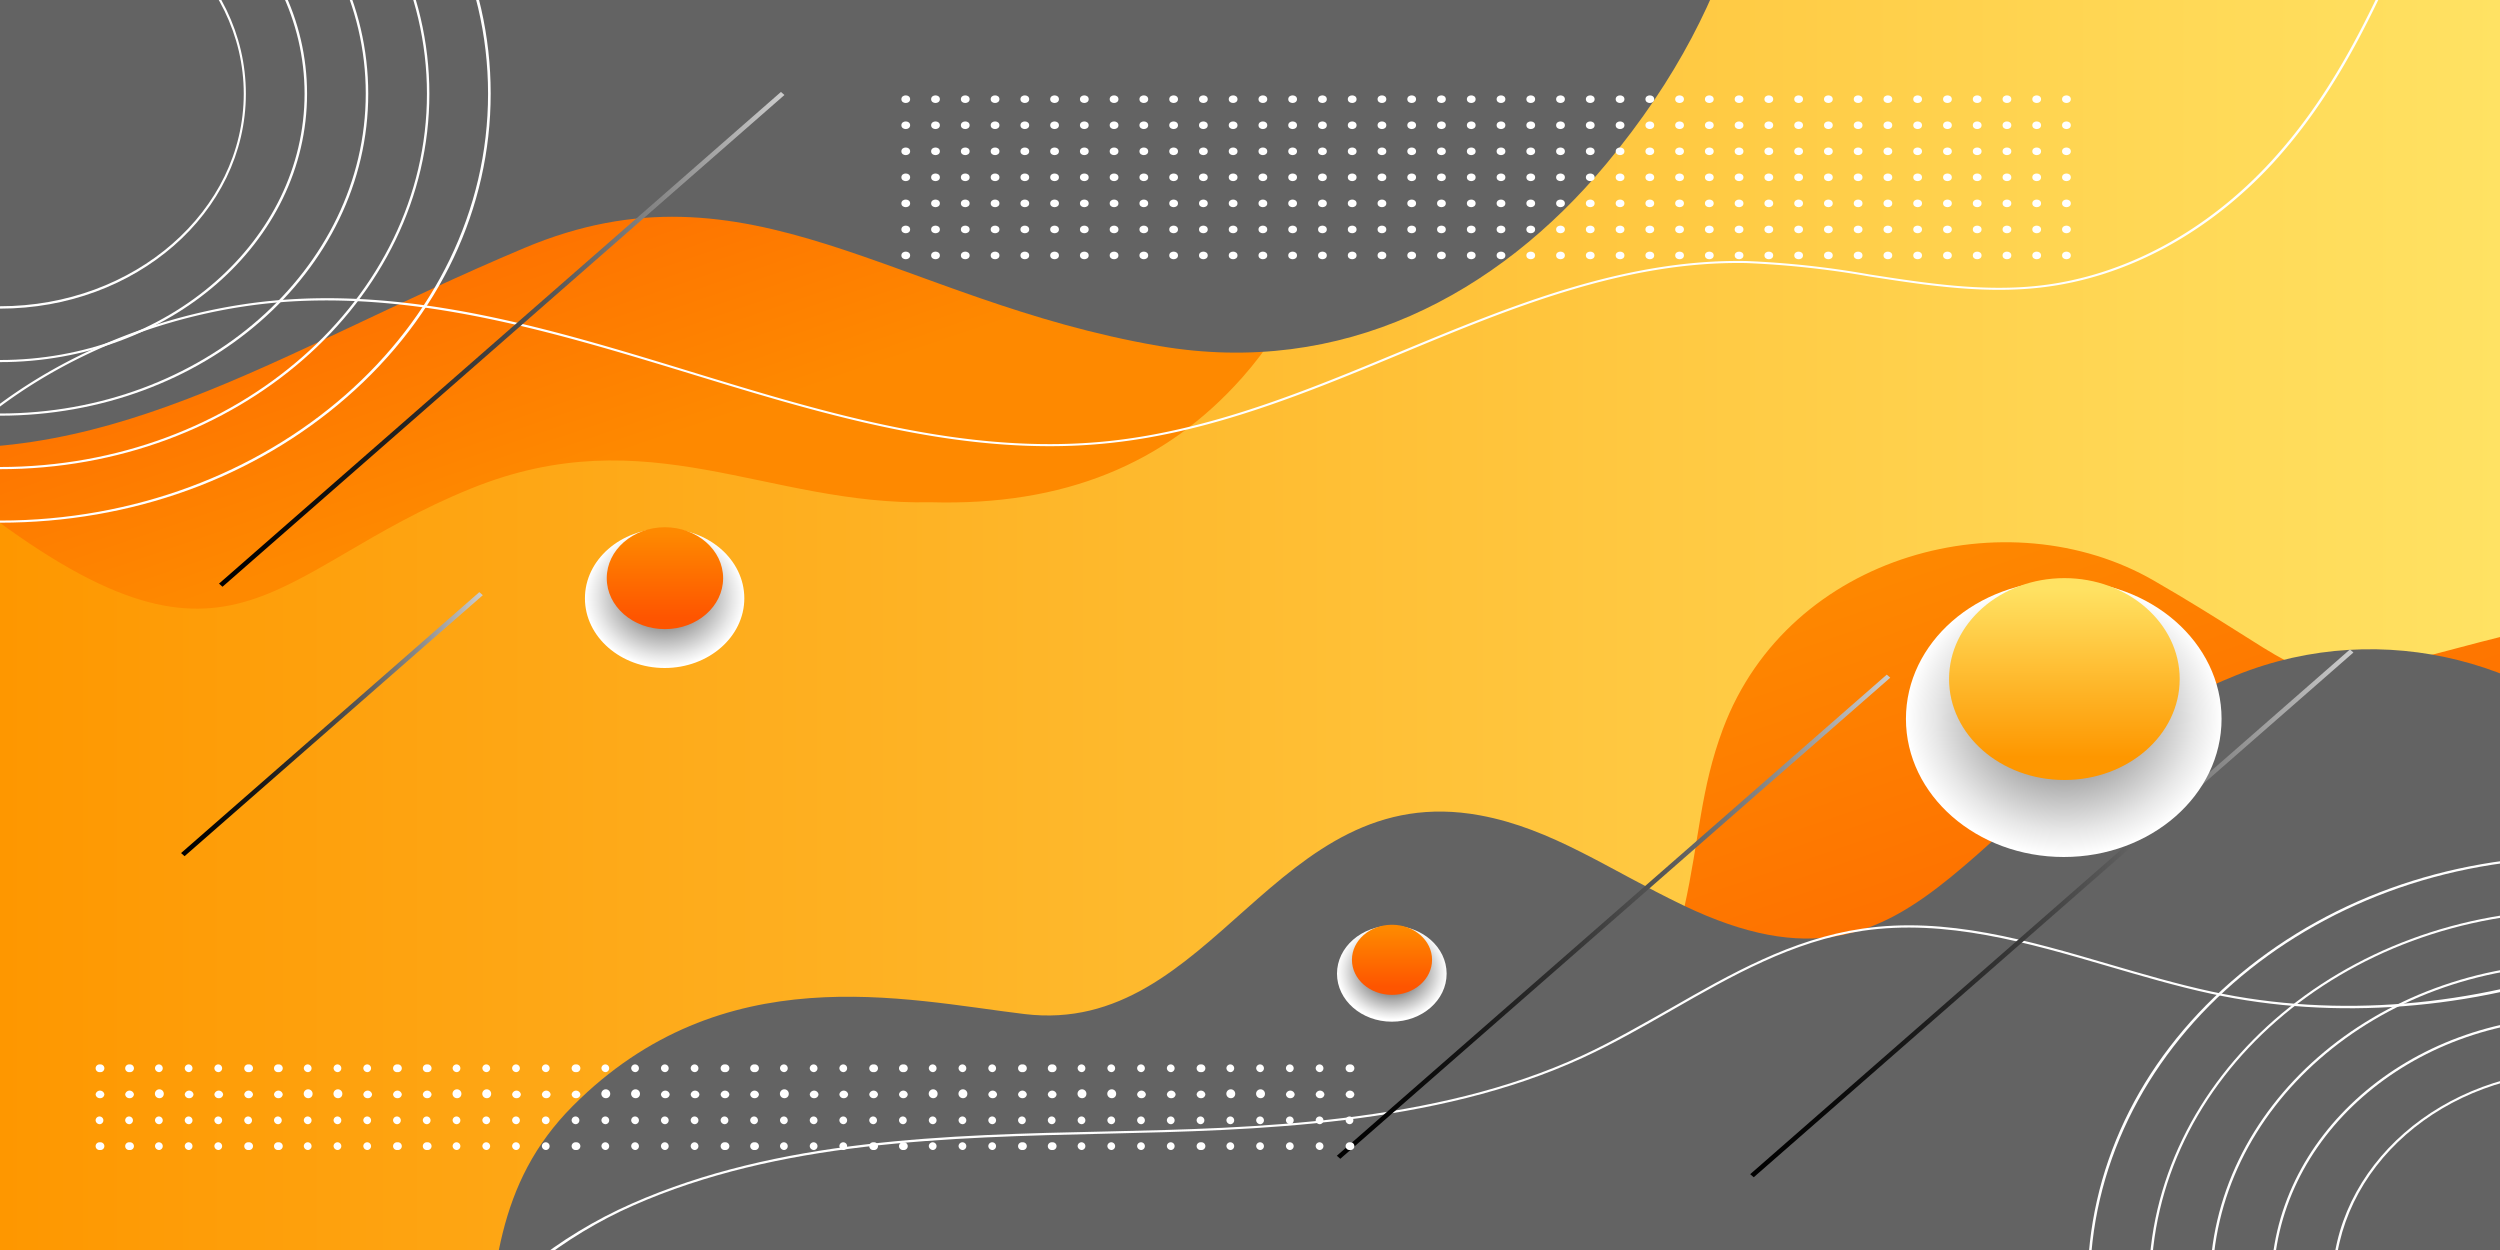 <svg xmlns="http://www.w3.org/2000/svg" xmlns:xlink="http://www.w3.org/1999/xlink" viewBox="0 0 400 200"><rect x="0" y="0" width="400" height="200" fill="#333333" stroke="none"/><defs><style>.cls-1{fill:url(#linear-gradient);}.cls-2{isolation:isolate;}.cls-3{clip-path:url(#clip-path);}.cls-4{fill:url(#linear-gradient-3);}.cls-5{fill:#636363;}.cls-5,.cls-7{mix-blend-mode:overlay;}.cls-6{fill:url(#linear-gradient-4);}.cls-8{fill:#fff;}.cls-9{mix-blend-mode:color-dodge;}.cls-10{fill:url(#linear-gradient-5);}.cls-11{fill:url(#linear-gradient-6);}.cls-12{fill:url(#linear-gradient-7);}.cls-13{fill:url(#linear-gradient-8);}.cls-14,.cls-16,.cls-18{mix-blend-mode:color-burn;}.cls-14{fill:url(#radial-gradient);}.cls-15{fill:url(#linear-gradient-9);}.cls-16{fill:url(#radial-gradient-2);}.cls-17{fill:url(#linear-gradient-10);}.cls-18{fill:url(#radial-gradient-3);}.cls-19{fill:url(#linear-gradient-11);}</style><linearGradient id="linear-gradient" y1="100" x2="400" y2="100" gradientUnits="userSpaceOnUse"><stop offset="0" stop-color="#fe9700"/><stop offset="1" stop-color="#ffe263"/></linearGradient><clipPath id="clip-path"><rect id="SVGID" class="cls-1" width="400" height="200"/></clipPath><linearGradient id="linear-gradient-3" x1="73.51" y1="81.74" x2="44.92" y2="-1.58" gradientUnits="userSpaceOnUse"><stop offset="0" stop-color="#fe8900"/><stop offset="1" stop-color="#fe5500"/></linearGradient><linearGradient id="linear-gradient-4" x1="308.83" y1="84.88" x2="350.75" y2="206.6" xlink:href="#linear-gradient-3"/><linearGradient id="linear-gradient-5" x1="35.04" y1="54.29" x2="125.51" y2="54.29" gradientUnits="userSpaceOnUse"><stop offset="0"/><stop offset="0.11" stop-color="#060606"/><stop offset="0.25" stop-color="#161616"/><stop offset="0.41" stop-color="#323232"/><stop offset="0.59" stop-color="#575757"/><stop offset="0.78" stop-color="#888"/><stop offset="0.97" stop-color="#c3c3c3"/><stop offset="1" stop-color="#ccc"/></linearGradient><linearGradient id="linear-gradient-6" x1="280.03" y1="146.14" x2="376.55" y2="146.14" xlink:href="#linear-gradient-5"/><linearGradient id="linear-gradient-7" x1="213.89" y1="146.67" x2="302.44" y2="146.67" xlink:href="#linear-gradient-5"/><linearGradient id="linear-gradient-8" x1="28.97" y1="115.86" x2="77.25" y2="115.86" xlink:href="#linear-gradient-5"/><radialGradient id="radial-gradient" cx="246.68" cy="98.5" r="18.85" gradientTransform="translate(-0.22 -0.43) scale(1.34 1.17)" gradientUnits="userSpaceOnUse"><stop offset="0.2" stop-color="gray"/><stop offset="0.44" stop-color="#aaa"/><stop offset="0.82" stop-color="#e7e7e7"/><stop offset="1" stop-color="#fff"/></radialGradient><linearGradient id="linear-gradient-9" x1="330.3" y1="121.14" x2="330.3" y2="94.2" xlink:href="#linear-gradient"/><radialGradient id="radial-gradient-2" cx="166.41" cy="133.28" r="6.55" gradientTransform="translate(-0.22 -0.43) scale(1.34 1.17)" gradientUnits="userSpaceOnUse"><stop offset="0.2" stop-color="#4d4d4d"/><stop offset="0.58" stop-color="#a9a9a9"/><stop offset="0.87" stop-color="#e7e7e7"/><stop offset="1" stop-color="#fff"/></radialGradient><linearGradient id="linear-gradient-10" x1="222.72" y1="157.91" x2="222.72" y2="148.55" gradientUnits="userSpaceOnUse"><stop offset="0" stop-color="#fe5500"/><stop offset="1" stop-color="#fe8900"/></linearGradient><radialGradient id="radial-gradient-3" cx="79.55" cy="82.04" r="9.52" gradientTransform="translate(-0.22 -0.43) scale(1.34 1.17)" gradientUnits="userSpaceOnUse"><stop offset="0.2" stop-color="#666"/><stop offset="0.52" stop-color="#a9a9a9"/><stop offset="0.85" stop-color="#e7e7e7"/><stop offset="1" stop-color="#fff"/></radialGradient><linearGradient id="linear-gradient-11" x1="106.39" y1="98.82" x2="106.39" y2="85.22" xlink:href="#linear-gradient-10"/></defs><g class="cls-2"><g id="レイヤー_1" data-name="レイヤー 1"><rect id="SVGID-2" data-name="SVGID" class="cls-1" width="400" height="200"/><g class="cls-3"><path class="cls-4" d="M150.42-30.53c-5.38-.8-10.79-1.46-16.19-2.15C96.89-37.43,97-64.95,74.9-63.59c-14.64.91-26.11,21.48-36.52,9.84C15.27-79.61-10.84-63.58-18.16-42.42-21.89-31.63-20-24.9-20.57-9.85c-.84,23-32,16.81-57,30.21-23.67,12.71-24.24,35.28-7,46.74C-57.62,85-27.64,62.32-4.33,80.4c41.69,32.33,47.14,10.94,79.73-2.25,28.31-11.46,47.31,2.78,73.51,2.21,21.28.6,37.56-6.08,49.89-20C230.4,24.49,200.47-23.12,150.42-30.53Z"/><path class="cls-5" d="M266-196.66c-44.2,17.86-48.15,56.09-88.39,36.8-12-5.76-21-12.28-32.53-14.41-32.92-6.08-42.63,35.45-72.88,31.8-19.29-2.33-48.3-9.37-72.28,14.69C-12.45-115.41-13-100.86-14.35-83.12c-2.83,37-37.63,48-49.06,88-9.74,34.06,9.4,60.74,42.1,65.78C16.31,76.44,43,56.9,83.89,39.68c36-15.18,59.21,8.38,101.59,15.68,29.25,5,54.07-8.15,71.54-29.16C279.86-1.27,282.11-25.39,286-54.2c4.25-31.82,23-46.21,37.82-62C369.46-165.19,313.61-215.92,266-196.66Z"/><path class="cls-6" d="M378.43,107.29c-11.18,2.07-11.74-1.65-33.81-14.39-23.25-13.43-58.35-4.53-68.95,23.73-3.61,9.64-3.72,17.43-6.19,28.61-3.89,17.61-17.43,22.67-29.08,28.35-12.71,6.18-46.27,18.12-39.35,54,4,20.73,21.63,36.69,47.57,34.92,14.16-1,26.95-6.11,40.46-10.59,47.06-15.6,45-12.5,94.65-7.6.1-1.19,2,0,9.13-.54,33.35-2.65,36.91-25.75,42.11-51.5,7.78-38.52,37-41.22,43.45-63.18,2-6.9-1-16.27-10.88-23.23C439.39,86.17,398.31,103.61,378.43,107.29Z"/><path class="cls-5" d="M357.74,108.06c-44.21,17.86-48.15,56.1-88.39,36.81-12-5.76-21-12.28-32.53-14.41-32.92-6.09-42.63,35.44-72.89,31.79-19.29-2.32-48.29-9.37-72.27,14.69-12.32,12.37-12.87,26.92-14.23,44.66-2.82,37-37.62,48-49.05,88-9.74,34.07,9.4,60.74,42.1,65.79,37.62,5.8,64.35-13.73,105.2-31,36-15.17,59.21,8.39,101.59,15.69,29.25,5,54.07-8.15,71.54-29.17,22.83-27.47,25.09-51.59,28.93-80.39,4.24-31.82,23-46.22,37.82-62.05C461.25,139.53,405.4,88.81,357.74,108.06Z"/><g class="cls-7"><path class="cls-8" d="M-27.77,124.58c-2-18.5,5-38,18.77-52.15S25.64,49.09,46.83,47.87c21.73-1.26,43,5.26,63.59,11.56,21.73,6.66,44.2,13.54,67,11.14,16.31-1.72,31.71-8.11,46.6-14.29,17.58-7.3,35.76-14.84,55.3-14.52a146.42,146.42,0,0,1,19.79,2.15c9,1.39,18.25,2.83,27.37,1.77C340,44.11,353.13,37,363.45,25.74c8.77-9.59,14.58-20.69,20.62-34.4,3.38-7.68,6.6-15.86,5.71-24-.85-7.75-6.71-16.41-16.25-18l.07-.34c9.74,1.6,15.71,10.41,16.57,18.29.9,8.22-2.34,16.44-5.73,24.15C378.39,5.21,372.56,16.34,363.76,26,353.38,37.31,340.17,44.44,326.56,46c-9.18,1.07-18.49-.37-27.49-1.77a147.36,147.36,0,0,0-19.72-2.14c-19.46-.33-37.59,7.2-55.13,14.49-14.92,6.19-30.34,12.59-46.72,14.31a90.5,90.5,0,0,1-9.57.5c-19.62,0-38.91-5.91-57.64-11.65C89.74,53.47,68.49,47,46.86,48.22,25.77,49.43,5,58.57-8.69,72.65s-20.69,33.48-18.69,51.89Z"/></g><g class="cls-7"><path class="cls-8" d="M65.68,247.85c-2.87-10.45-.56-21.55,6.7-32.11,6.67-9.71,16.87-17.94,28.7-23.16,23.42-10.33,50.25-11,76.19-11.55,23.26-.53,52.2-1.2,75.84-12.12,4.86-2.24,9.61-5,14.2-7.59,9.51-5.45,19.34-11.08,30.64-12.73,13.41-2,26.71,1.93,39.57,5.7,5.36,1.57,10.89,3.19,16.36,4.37,40.46,8.72,87.07-8.3,108.43-39.6l.34.18c-10.44,15.3-27.21,27.75-47.19,35.05s-41.89,9-61.67,4.71c-5.49-1.18-11-2.81-16.39-4.38-12.82-3.76-26.07-7.64-39.39-5.69-11.21,1.64-21,7.25-30.48,12.68-4.6,2.63-9.36,5.36-14.24,7.61-23.72,10.95-52.71,11.62-76,12.16-25.9.6-52.68,1.22-76,11.51C79.52,202.48,59.79,225,66.07,247.77Z"/></g><g class="cls-7"><path class="cls-8" d="M0,83.63c-21,0-40.7-7.14-55.51-20.1s-23-30.22-23-48.57,8.16-35.61,23-48.58S-21-53.72,0-53.72s40.7,7.14,55.51,20.1,23,30.22,23,48.58-8.16,35.61-23,48.57S21,83.63,0,83.63Zm0-137c-43.06,0-78.09,30.65-78.09,68.33S-43.06,83.29,0,83.29,78.09,52.63,78.09,15,43.06-53.37,0-53.37Z"/><path class="cls-8" d="M0,75.07c-37.88,0-68.7-27-68.7-60.11S-37.88-45.16,0-45.16,68.7-18.19,68.7,15,37.88,75.07,0,75.07ZM0-44.81C-37.66-44.81-68.31-18-68.31,15S-37.66,74.72,0,74.72,68.31,47.91,68.31,15,37.66-44.81,0-44.81Z"/><path class="cls-8" d="M0,66.51c-32.49,0-58.92-23.13-58.92-51.55S-32.49-36.6,0-36.6,58.92-13.47,58.92,15,32.49,66.51,0,66.51ZM0-36.25c-32.27,0-58.52,23-58.52,51.21S-32.27,66.16,0,66.16s58.52-23,58.52-51.2S32.27-36.25,0-36.25Z"/><path class="cls-8" d="M0,57.94c-27.09,0-49.13-19.28-49.13-43S-27.09-28,0-28,49.13-8.75,49.13,15,27.09,57.94,0,57.94ZM0-27.69C-26.87-27.69-48.73-8.56-48.73,15S-26.87,57.6,0,57.6,48.73,38.47,48.73,15,26.87-27.69,0-27.69Z"/><path class="cls-8" d="M0,49.38c-21.69,0-39.34-15.44-39.34-34.42S-21.69-19.47,0-19.47,39.34-4,39.34,15,21.69,49.38,0,49.38Zm0-68.5C-21.48-19.12-38.95-3.84-38.95,15S-21.48,49,0,49,39,33.75,39,15,21.48-19.12,0-19.12Z"/></g><g class="cls-7"><path class="cls-8" d="M412.49,274.3c-21,0-40.7-7.14-55.52-20.1S334,224,334,205.62s8.16-35.61,23-48.57,34.54-20.11,55.52-20.11,40.69,7.14,55.51,20.11,23,30.21,23,48.57-8.16,35.61-23,48.58S433.47,274.3,412.49,274.3Zm0-137c-43.06,0-78.09,30.65-78.09,68.33s35,68.33,78.09,68.33,78.09-30.65,78.09-68.33S455.55,137.29,412.49,137.29Z"/><path class="cls-8" d="M412.49,265.74c-37.88,0-68.7-27-68.7-60.12s30.82-60.11,68.7-60.11,68.7,27,68.7,60.11S450.37,265.74,412.49,265.74Zm0-119.88c-37.67,0-68.31,26.81-68.31,59.76s30.64,59.77,68.31,59.77,68.3-26.81,68.3-59.77S450.15,145.86,412.49,145.86Z"/><path class="cls-8" d="M412.49,257.17c-32.49,0-58.92-23.12-58.92-51.55s26.43-51.55,58.92-51.55,58.91,23.13,58.91,51.55S445,257.17,412.49,257.17Zm0-102.75c-32.27,0-58.52,23-58.52,51.2s26.25,51.21,58.52,51.21,58.52-23,58.52-51.21S444.76,154.42,412.49,154.42Z"/><path class="cls-8" d="M412.49,248.61c-27.09,0-49.13-19.28-49.13-43s22-43,49.13-43,49.13,19.29,49.13,43S439.58,248.61,412.49,248.61Zm0-85.63c-26.87,0-48.74,19.13-48.74,42.64s21.87,42.64,48.74,42.64,48.73-19.13,48.73-42.64S439.36,163,412.49,163Z"/><path class="cls-8" d="M412.49,240.05c-21.7,0-39.35-15.45-39.35-34.43s17.65-34.42,39.35-34.42,39.34,15.44,39.34,34.42S434.18,240.05,412.49,240.05Zm0-68.51c-21.48,0-38.95,15.29-38.95,34.08S391,239.7,412.49,239.7s38.94-15.29,38.94-34.08S434,171.54,412.49,171.54Z"/></g></g><g class="cls-9"><polygon class="cls-10" points="35.6 93.88 35.04 93.38 124.95 14.71 125.51 15.2 35.6 93.88"/></g><g class="cls-9"><polygon class="cls-11" points="280.6 188.36 280.03 187.87 375.99 103.91 376.55 104.4 280.6 188.36"/></g><g class="cls-9"><polygon class="cls-12" points="214.45 185.41 213.89 184.92 301.88 107.94 302.44 108.43 214.45 185.41"/></g><g class="cls-9"><polygon class="cls-13" points="29.53 136.99 28.97 136.49 76.69 94.74 77.25 95.23 29.53 136.99"/></g><ellipse class="cls-14" cx="330.2" cy="115.02" rx="25.25" ry="22.1"/><ellipse class="cls-15" cx="330.3" cy="108.65" rx="18.45" ry="16.15"/><ellipse class="cls-16" cx="222.69" cy="155.79" rx="8.77" ry="7.68"/><ellipse class="cls-17" cx="222.72" cy="153.57" rx="6.41" ry="5.61"/><ellipse class="cls-18" cx="106.34" cy="95.73" rx="12.75" ry="11.15"/><ellipse class="cls-19" cx="106.39" cy="92.51" rx="9.31" ry="8.15"/><g class="cls-7"><ellipse class="cls-8" cx="144.92" cy="15.87" rx="0.7" ry="0.61"/><ellipse class="cls-8" cx="149.68" cy="15.87" rx="0.7" ry="0.61"/><ellipse class="cls-8" cx="154.44" cy="15.87" rx="0.7" ry="0.61"/><ellipse class="cls-8" cx="159.21" cy="15.87" rx="0.7" ry="0.61"/><ellipse class="cls-8" cx="163.97" cy="15.87" rx="0.7" ry="0.61"/><ellipse class="cls-8" cx="168.73" cy="15.87" rx="0.7" ry="0.61"/><ellipse class="cls-8" cx="173.49" cy="15.87" rx="0.7" ry="0.61"/><ellipse class="cls-8" cx="178.25" cy="15.87" rx="0.7" ry="0.61"/><ellipse class="cls-8" cx="183.01" cy="15.87" rx="0.7" ry="0.61"/><ellipse class="cls-8" cx="187.78" cy="15.87" rx="0.7" ry="0.61"/><ellipse class="cls-8" cx="192.54" cy="15.87" rx="0.7" ry="0.61"/><ellipse class="cls-8" cx="197.3" cy="15.87" rx="0.7" ry="0.61"/><ellipse class="cls-8" cx="202.06" cy="15.87" rx="0.7" ry="0.61"/><ellipse class="cls-8" cx="206.82" cy="15.87" rx="0.7" ry="0.61"/><ellipse class="cls-8" cx="211.59" cy="15.87" rx="0.7" ry="0.61"/><ellipse class="cls-8" cx="216.35" cy="15.87" rx="0.7" ry="0.61"/><ellipse class="cls-8" cx="221.11" cy="15.87" rx="0.7" ry="0.61"/><ellipse class="cls-8" cx="225.87" cy="15.87" rx="0.7" ry="0.61"/><ellipse class="cls-8" cx="230.63" cy="15.87" rx="0.7" ry="0.61"/><ellipse class="cls-8" cx="235.4" cy="15.87" rx="0.7" ry="0.61"/><ellipse class="cls-8" cx="240.16" cy="15.87" rx="0.7" ry="0.61"/><ellipse class="cls-8" cx="244.92" cy="15.87" rx="0.7" ry="0.61"/><ellipse class="cls-8" cx="249.68" cy="15.87" rx="0.7" ry="0.61"/><ellipse class="cls-8" cx="254.44" cy="15.87" rx="0.7" ry="0.61"/><ellipse class="cls-8" cx="259.21" cy="15.87" rx="0.7" ry="0.61"/><ellipse class="cls-8" cx="263.97" cy="15.87" rx="0.7" ry="0.61"/><ellipse class="cls-8" cx="268.73" cy="15.87" rx="0.7" ry="0.61"/><ellipse class="cls-8" cx="273.49" cy="15.87" rx="0.7" ry="0.61"/><ellipse class="cls-8" cx="278.25" cy="15.87" rx="0.7" ry="0.61"/><ellipse class="cls-8" cx="283.01" cy="15.87" rx="0.7" ry="0.61"/><ellipse class="cls-8" cx="287.78" cy="15.87" rx="0.7" ry="0.61"/><ellipse class="cls-8" cx="292.54" cy="15.87" rx="0.7" ry="0.61"/><ellipse class="cls-8" cx="297.3" cy="15.87" rx="0.7" ry="0.61"/><ellipse class="cls-8" cx="302.06" cy="15.87" rx="0.7" ry="0.61"/><ellipse class="cls-8" cx="306.82" cy="15.87" rx="0.7" ry="0.61"/><ellipse class="cls-8" cx="311.59" cy="15.87" rx="0.7" ry="0.61"/><ellipse class="cls-8" cx="316.35" cy="15.87" rx="0.7" ry="0.61"/><ellipse class="cls-8" cx="321.11" cy="15.87" rx="0.7" ry="0.61"/><ellipse class="cls-8" cx="325.87" cy="15.87" rx="0.7" ry="0.61"/><ellipse class="cls-8" cx="330.63" cy="15.87" rx="0.7" ry="0.61"/><ellipse class="cls-8" cx="144.92" cy="20.04" rx="0.7" ry="0.61"/><ellipse class="cls-8" cx="149.68" cy="20.04" rx="0.7" ry="0.61"/><ellipse class="cls-8" cx="154.44" cy="20.04" rx="0.7" ry="0.61"/><ellipse class="cls-8" cx="159.21" cy="20.04" rx="0.7" ry="0.61"/><ellipse class="cls-8" cx="163.97" cy="20.04" rx="0.7" ry="0.61"/><ellipse class="cls-8" cx="168.73" cy="20.04" rx="0.7" ry="0.61"/><ellipse class="cls-8" cx="173.49" cy="20.04" rx="0.7" ry="0.61"/><ellipse class="cls-8" cx="178.25" cy="20.04" rx="0.7" ry="0.61"/><ellipse class="cls-8" cx="183.01" cy="20.04" rx="0.7" ry="0.61"/><ellipse class="cls-8" cx="187.78" cy="20.04" rx="0.7" ry="0.61"/><ellipse class="cls-8" cx="192.54" cy="20.04" rx="0.7" ry="0.61"/><ellipse class="cls-8" cx="197.3" cy="20.04" rx="0.7" ry="0.61"/><ellipse class="cls-8" cx="202.06" cy="20.04" rx="0.7" ry="0.61"/><ellipse class="cls-8" cx="206.82" cy="20.04" rx="0.7" ry="0.61"/><ellipse class="cls-8" cx="211.59" cy="20.04" rx="0.7" ry="0.61"/><ellipse class="cls-8" cx="216.35" cy="20.04" rx="0.7" ry="0.61"/><ellipse class="cls-8" cx="221.11" cy="20.04" rx="0.7" ry="0.61"/><ellipse class="cls-8" cx="225.87" cy="20.04" rx="0.7" ry="0.61"/><ellipse class="cls-8" cx="230.63" cy="20.04" rx="0.7" ry="0.61"/><ellipse class="cls-8" cx="235.4" cy="20.04" rx="0.7" ry="0.61"/><ellipse class="cls-8" cx="240.16" cy="20.04" rx="0.7" ry="0.61"/><ellipse class="cls-8" cx="244.92" cy="20.04" rx="0.7" ry="0.61"/><ellipse class="cls-8" cx="249.68" cy="20.04" rx="0.7" ry="0.61"/><ellipse class="cls-8" cx="254.44" cy="20.04" rx="0.7" ry="0.61"/><ellipse class="cls-8" cx="259.21" cy="20.04" rx="0.7" ry="0.61"/><ellipse class="cls-8" cx="263.97" cy="20.04" rx="0.7" ry="0.61"/><ellipse class="cls-8" cx="268.73" cy="20.04" rx="0.7" ry="0.61"/><ellipse class="cls-8" cx="273.49" cy="20.04" rx="0.7" ry="0.61"/><ellipse class="cls-8" cx="278.25" cy="20.04" rx="0.7" ry="0.61"/><ellipse class="cls-8" cx="283.01" cy="20.04" rx="0.7" ry="0.61"/><ellipse class="cls-8" cx="287.78" cy="20.04" rx="0.7" ry="0.61"/><ellipse class="cls-8" cx="292.54" cy="20.04" rx="0.7" ry="0.61"/><ellipse class="cls-8" cx="297.3" cy="20.04" rx="0.7" ry="0.61"/><ellipse class="cls-8" cx="302.06" cy="20.04" rx="0.7" ry="0.61"/><ellipse class="cls-8" cx="306.82" cy="20.04" rx="0.7" ry="0.61"/><ellipse class="cls-8" cx="311.59" cy="20.04" rx="0.7" ry="0.61"/><ellipse class="cls-8" cx="316.35" cy="20.04" rx="0.7" ry="0.61"/><ellipse class="cls-8" cx="321.11" cy="20.04" rx="0.7" ry="0.61"/><ellipse class="cls-8" cx="325.87" cy="20.04" rx="0.7" ry="0.61"/><ellipse class="cls-8" cx="330.63" cy="20.04" rx="0.7" ry="0.61"/><ellipse class="cls-8" cx="144.92" cy="24.21" rx="0.7" ry="0.61"/><ellipse class="cls-8" cx="149.68" cy="24.21" rx="0.7" ry="0.61"/><ellipse class="cls-8" cx="154.44" cy="24.21" rx="0.7" ry="0.61"/><ellipse class="cls-8" cx="159.21" cy="24.21" rx="0.7" ry="0.61"/><ellipse class="cls-8" cx="163.97" cy="24.21" rx="0.7" ry="0.61"/><ellipse class="cls-8" cx="168.73" cy="24.21" rx="0.7" ry="0.61"/><ellipse class="cls-8" cx="173.49" cy="24.21" rx="0.7" ry="0.61"/><ellipse class="cls-8" cx="178.25" cy="24.21" rx="0.7" ry="0.61"/><ellipse class="cls-8" cx="183.01" cy="24.21" rx="0.7" ry="0.61"/><ellipse class="cls-8" cx="187.78" cy="24.21" rx="0.7" ry="0.61"/><ellipse class="cls-8" cx="192.54" cy="24.21" rx="0.7" ry="0.61"/><ellipse class="cls-8" cx="197.3" cy="24.21" rx="0.7" ry="0.61"/><ellipse class="cls-8" cx="202.06" cy="24.21" rx="0.7" ry="0.61"/><ellipse class="cls-8" cx="206.82" cy="24.21" rx="0.7" ry="0.61"/><ellipse class="cls-8" cx="211.59" cy="24.21" rx="0.7" ry="0.61"/><ellipse class="cls-8" cx="216.35" cy="24.21" rx="0.7" ry="0.61"/><ellipse class="cls-8" cx="221.11" cy="24.21" rx="0.7" ry="0.61"/><ellipse class="cls-8" cx="225.87" cy="24.21" rx="0.7" ry="0.61"/><ellipse class="cls-8" cx="230.63" cy="24.21" rx="0.7" ry="0.61"/><ellipse class="cls-8" cx="235.4" cy="24.21" rx="0.7" ry="0.61"/><ellipse class="cls-8" cx="240.16" cy="24.21" rx="0.7" ry="0.61"/><ellipse class="cls-8" cx="244.92" cy="24.21" rx="0.7" ry="0.61"/><ellipse class="cls-8" cx="249.68" cy="24.21" rx="0.7" ry="0.61"/><ellipse class="cls-8" cx="254.44" cy="24.21" rx="0.7" ry="0.61"/><ellipse class="cls-8" cx="259.21" cy="24.21" rx="0.7" ry="0.61"/><ellipse class="cls-8" cx="263.97" cy="24.21" rx="0.7" ry="0.61"/><ellipse class="cls-8" cx="268.73" cy="24.21" rx="0.7" ry="0.61"/><ellipse class="cls-8" cx="273.49" cy="24.21" rx="0.7" ry="0.61"/><ellipse class="cls-8" cx="278.25" cy="24.21" rx="0.7" ry="0.61"/><ellipse class="cls-8" cx="283.01" cy="24.21" rx="0.7" ry="0.61"/><ellipse class="cls-8" cx="287.78" cy="24.21" rx="0.7" ry="0.61"/><ellipse class="cls-8" cx="292.54" cy="24.21" rx="0.7" ry="0.61"/><ellipse class="cls-8" cx="297.3" cy="24.21" rx="0.7" ry="0.61"/><ellipse class="cls-8" cx="302.06" cy="24.21" rx="0.7" ry="0.61"/><ellipse class="cls-8" cx="306.82" cy="24.21" rx="0.7" ry="0.61"/><ellipse class="cls-8" cx="311.59" cy="24.21" rx="0.7" ry="0.61"/><ellipse class="cls-8" cx="316.35" cy="24.21" rx="0.7" ry="0.61"/><ellipse class="cls-8" cx="321.11" cy="24.21" rx="0.7" ry="0.61"/><ellipse class="cls-8" cx="325.87" cy="24.21" rx="0.7" ry="0.61"/><ellipse class="cls-8" cx="330.63" cy="24.21" rx="0.7" ry="0.61"/><ellipse class="cls-8" cx="144.92" cy="28.37" rx="0.7" ry="0.61"/><ellipse class="cls-8" cx="149.68" cy="28.37" rx="0.7" ry="0.61"/><ellipse class="cls-8" cx="154.44" cy="28.37" rx="0.7" ry="0.61"/><ellipse class="cls-8" cx="159.21" cy="28.37" rx="0.7" ry="0.61"/><ellipse class="cls-8" cx="163.97" cy="28.37" rx="0.7" ry="0.61"/><ellipse class="cls-8" cx="168.73" cy="28.37" rx="0.7" ry="0.61"/><ellipse class="cls-8" cx="173.49" cy="28.37" rx="0.7" ry="0.61"/><ellipse class="cls-8" cx="178.25" cy="28.37" rx="0.7" ry="0.61"/><ellipse class="cls-8" cx="183.01" cy="28.37" rx="0.7" ry="0.61"/><ellipse class="cls-8" cx="187.78" cy="28.37" rx="0.7" ry="0.61"/><ellipse class="cls-8" cx="192.54" cy="28.37" rx="0.7" ry="0.61"/><ellipse class="cls-8" cx="197.3" cy="28.37" rx="0.7" ry="0.61"/><ellipse class="cls-8" cx="202.06" cy="28.37" rx="0.7" ry="0.61"/><ellipse class="cls-8" cx="206.82" cy="28.37" rx="0.7" ry="0.61"/><ellipse class="cls-8" cx="211.59" cy="28.37" rx="0.7" ry="0.61"/><ellipse class="cls-8" cx="216.35" cy="28.37" rx="0.7" ry="0.61"/><ellipse class="cls-8" cx="221.11" cy="28.37" rx="0.7" ry="0.61"/><ellipse class="cls-8" cx="225.87" cy="28.37" rx="0.7" ry="0.61"/><ellipse class="cls-8" cx="230.63" cy="28.37" rx="0.7" ry="0.61"/><ellipse class="cls-8" cx="235.4" cy="28.37" rx="0.7" ry="0.61"/><ellipse class="cls-8" cx="240.16" cy="28.37" rx="0.7" ry="0.61"/><ellipse class="cls-8" cx="244.92" cy="28.37" rx="0.7" ry="0.61"/><ellipse class="cls-8" cx="249.68" cy="28.37" rx="0.7" ry="0.61"/><ellipse class="cls-8" cx="254.44" cy="28.37" rx="0.7" ry="0.61"/><ellipse class="cls-8" cx="259.21" cy="28.37" rx="0.7" ry="0.61"/><ellipse class="cls-8" cx="263.97" cy="28.37" rx="0.7" ry="0.61"/><ellipse class="cls-8" cx="268.73" cy="28.37" rx="0.7" ry="0.61"/><ellipse class="cls-8" cx="273.49" cy="28.37" rx="0.7" ry="0.61"/><ellipse class="cls-8" cx="278.25" cy="28.37" rx="0.7" ry="0.61"/><ellipse class="cls-8" cx="283.01" cy="28.37" rx="0.7" ry="0.61"/><ellipse class="cls-8" cx="287.78" cy="28.37" rx="0.7" ry="0.61"/><ellipse class="cls-8" cx="292.54" cy="28.37" rx="0.7" ry="0.61"/><ellipse class="cls-8" cx="297.3" cy="28.37" rx="0.7" ry="0.61"/><ellipse class="cls-8" cx="302.06" cy="28.37" rx="0.7" ry="0.61"/><ellipse class="cls-8" cx="306.82" cy="28.37" rx="0.7" ry="0.61"/><ellipse class="cls-8" cx="311.59" cy="28.37" rx="0.7" ry="0.61"/><ellipse class="cls-8" cx="316.35" cy="28.37" rx="0.7" ry="0.61"/><ellipse class="cls-8" cx="321.11" cy="28.37" rx="0.7" ry="0.61"/><ellipse class="cls-8" cx="325.87" cy="28.37" rx="0.7" ry="0.61"/><ellipse class="cls-8" cx="330.63" cy="28.37" rx="0.7" ry="0.61"/><ellipse class="cls-8" cx="144.92" cy="32.54" rx="0.7" ry="0.61"/><ellipse class="cls-8" cx="149.68" cy="32.54" rx="0.7" ry="0.61"/><ellipse class="cls-8" cx="154.44" cy="32.54" rx="0.7" ry="0.61"/><ellipse class="cls-8" cx="159.21" cy="32.54" rx="0.7" ry="0.61"/><ellipse class="cls-8" cx="163.97" cy="32.54" rx="0.7" ry="0.61"/><ellipse class="cls-8" cx="168.73" cy="32.54" rx="0.7" ry="0.61"/><ellipse class="cls-8" cx="173.49" cy="32.54" rx="0.7" ry="0.61"/><ellipse class="cls-8" cx="178.25" cy="32.54" rx="0.7" ry="0.61"/><ellipse class="cls-8" cx="183.01" cy="32.54" rx="0.7" ry="0.61"/><ellipse class="cls-8" cx="187.78" cy="32.54" rx="0.7" ry="0.61"/><ellipse class="cls-8" cx="192.54" cy="32.54" rx="0.7" ry="0.61"/><ellipse class="cls-8" cx="197.3" cy="32.54" rx="0.7" ry="0.61"/><ellipse class="cls-8" cx="202.06" cy="32.54" rx="0.7" ry="0.61"/><ellipse class="cls-8" cx="206.82" cy="32.54" rx="0.7" ry="0.61"/><ellipse class="cls-8" cx="211.59" cy="32.54" rx="0.7" ry="0.61"/><ellipse class="cls-8" cx="216.35" cy="32.54" rx="0.7" ry="0.61"/><ellipse class="cls-8" cx="221.11" cy="32.54" rx="0.7" ry="0.61"/><ellipse class="cls-8" cx="225.87" cy="32.54" rx="0.7" ry="0.61"/><ellipse class="cls-8" cx="230.63" cy="32.54" rx="0.7" ry="0.61"/><ellipse class="cls-8" cx="235.4" cy="32.54" rx="0.7" ry="0.61"/><ellipse class="cls-8" cx="240.16" cy="32.54" rx="0.7" ry="0.61"/><ellipse class="cls-8" cx="244.92" cy="32.54" rx="0.7" ry="0.61"/><ellipse class="cls-8" cx="249.68" cy="32.54" rx="0.7" ry="0.61"/><ellipse class="cls-8" cx="254.44" cy="32.54" rx="0.7" ry="0.61"/><ellipse class="cls-8" cx="259.21" cy="32.54" rx="0.7" ry="0.61"/><ellipse class="cls-8" cx="263.97" cy="32.54" rx="0.7" ry="0.61"/><ellipse class="cls-8" cx="268.73" cy="32.54" rx="0.7" ry="0.61"/><ellipse class="cls-8" cx="273.49" cy="32.54" rx="0.7" ry="0.61"/><ellipse class="cls-8" cx="278.25" cy="32.54" rx="0.7" ry="0.61"/><ellipse class="cls-8" cx="283.01" cy="32.54" rx="0.7" ry="0.61"/><ellipse class="cls-8" cx="287.78" cy="32.54" rx="0.7" ry="0.61"/><ellipse class="cls-8" cx="292.54" cy="32.54" rx="0.7" ry="0.61"/><ellipse class="cls-8" cx="297.3" cy="32.54" rx="0.7" ry="0.61"/><ellipse class="cls-8" cx="302.06" cy="32.54" rx="0.7" ry="0.61"/><ellipse class="cls-8" cx="306.82" cy="32.54" rx="0.7" ry="0.61"/><ellipse class="cls-8" cx="311.59" cy="32.54" rx="0.7" ry="0.61"/><ellipse class="cls-8" cx="316.35" cy="32.54" rx="0.7" ry="0.61"/><ellipse class="cls-8" cx="321.11" cy="32.54" rx="0.7" ry="0.61"/><ellipse class="cls-8" cx="325.87" cy="32.54" rx="0.7" ry="0.61"/><ellipse class="cls-8" cx="330.63" cy="32.54" rx="0.7" ry="0.61"/><ellipse class="cls-8" cx="144.92" cy="36.71" rx="0.7" ry="0.61"/><ellipse class="cls-8" cx="149.68" cy="36.71" rx="0.7" ry="0.61"/><ellipse class="cls-8" cx="154.44" cy="36.71" rx="0.7" ry="0.61"/><ellipse class="cls-8" cx="159.21" cy="36.71" rx="0.7" ry="0.61"/><ellipse class="cls-8" cx="163.97" cy="36.71" rx="0.7" ry="0.61"/><ellipse class="cls-8" cx="168.73" cy="36.71" rx="0.7" ry="0.61"/><ellipse class="cls-8" cx="173.49" cy="36.71" rx="0.7" ry="0.61"/><ellipse class="cls-8" cx="178.25" cy="36.71" rx="0.7" ry="0.61"/><ellipse class="cls-8" cx="183.01" cy="36.71" rx="0.7" ry="0.61"/><ellipse class="cls-8" cx="187.78" cy="36.71" rx="0.7" ry="0.61"/><ellipse class="cls-8" cx="192.54" cy="36.71" rx="0.7" ry="0.61"/><ellipse class="cls-8" cx="197.3" cy="36.71" rx="0.7" ry="0.61"/><ellipse class="cls-8" cx="202.06" cy="36.71" rx="0.7" ry="0.61"/><ellipse class="cls-8" cx="206.82" cy="36.71" rx="0.7" ry="0.61"/><ellipse class="cls-8" cx="211.59" cy="36.71" rx="0.7" ry="0.61"/><ellipse class="cls-8" cx="216.35" cy="36.71" rx="0.7" ry="0.61"/><ellipse class="cls-8" cx="221.11" cy="36.71" rx="0.7" ry="0.61"/><ellipse class="cls-8" cx="225.87" cy="36.71" rx="0.7" ry="0.61"/><ellipse class="cls-8" cx="230.63" cy="36.71" rx="0.7" ry="0.61"/><ellipse class="cls-8" cx="235.4" cy="36.71" rx="0.7" ry="0.61"/><ellipse class="cls-8" cx="240.16" cy="36.71" rx="0.7" ry="0.61"/><ellipse class="cls-8" cx="244.92" cy="36.71" rx="0.7" ry="0.61"/><ellipse class="cls-8" cx="249.68" cy="36.71" rx="0.7" ry="0.61"/><ellipse class="cls-8" cx="254.44" cy="36.71" rx="0.7" ry="0.61"/><ellipse class="cls-8" cx="259.21" cy="36.71" rx="0.7" ry="0.61"/><ellipse class="cls-8" cx="263.97" cy="36.71" rx="0.7" ry="0.61"/><ellipse class="cls-8" cx="268.73" cy="36.71" rx="0.7" ry="0.61"/><ellipse class="cls-8" cx="273.49" cy="36.71" rx="0.7" ry="0.61"/><ellipse class="cls-8" cx="278.25" cy="36.71" rx="0.7" ry="0.61"/><ellipse class="cls-8" cx="283.01" cy="36.71" rx="0.7" ry="0.61"/><ellipse class="cls-8" cx="287.78" cy="36.71" rx="0.7" ry="0.61"/><ellipse class="cls-8" cx="292.54" cy="36.71" rx="0.7" ry="0.61"/><ellipse class="cls-8" cx="297.3" cy="36.71" rx="0.7" ry="0.61"/><ellipse class="cls-8" cx="302.06" cy="36.71" rx="0.7" ry="0.61"/><ellipse class="cls-8" cx="306.82" cy="36.71" rx="0.7" ry="0.61"/><ellipse class="cls-8" cx="311.59" cy="36.71" rx="0.7" ry="0.61"/><ellipse class="cls-8" cx="316.35" cy="36.71" rx="0.7" ry="0.61"/><ellipse class="cls-8" cx="321.11" cy="36.71" rx="0.7" ry="0.61"/><ellipse class="cls-8" cx="325.87" cy="36.71" rx="0.7" ry="0.61"/><ellipse class="cls-8" cx="330.63" cy="36.71" rx="0.7" ry="0.61"/><ellipse class="cls-8" cx="144.92" cy="40.87" rx="0.7" ry="0.61"/><ellipse class="cls-8" cx="149.68" cy="40.87" rx="0.7" ry="0.61"/><ellipse class="cls-8" cx="154.44" cy="40.87" rx="0.7" ry="0.61"/><ellipse class="cls-8" cx="159.21" cy="40.87" rx="0.7" ry="0.61"/><ellipse class="cls-8" cx="163.97" cy="40.87" rx="0.7" ry="0.61"/><ellipse class="cls-8" cx="168.73" cy="40.87" rx="0.7" ry="0.61"/><ellipse class="cls-8" cx="173.49" cy="40.87" rx="0.7" ry="0.61"/><ellipse class="cls-8" cx="178.25" cy="40.87" rx="0.7" ry="0.61"/><ellipse class="cls-8" cx="183.01" cy="40.87" rx="0.7" ry="0.61"/><ellipse class="cls-8" cx="187.78" cy="40.87" rx="0.7" ry="0.61"/><ellipse class="cls-8" cx="192.54" cy="40.87" rx="0.7" ry="0.61"/><ellipse class="cls-8" cx="197.3" cy="40.87" rx="0.7" ry="0.61"/><ellipse class="cls-8" cx="202.06" cy="40.87" rx="0.7" ry="0.61"/><ellipse class="cls-8" cx="206.82" cy="40.87" rx="0.7" ry="0.61"/><ellipse class="cls-8" cx="211.59" cy="40.87" rx="0.7" ry="0.61"/><ellipse class="cls-8" cx="216.35" cy="40.87" rx="0.7" ry="0.61"/><ellipse class="cls-8" cx="221.11" cy="40.87" rx="0.7" ry="0.61"/><ellipse class="cls-8" cx="225.87" cy="40.87" rx="0.7" ry="0.61"/><ellipse class="cls-8" cx="230.63" cy="40.87" rx="0.7" ry="0.61"/><ellipse class="cls-8" cx="235.4" cy="40.87" rx="0.7" ry="0.61"/><ellipse class="cls-8" cx="240.16" cy="40.87" rx="0.7" ry="0.61"/><ellipse class="cls-8" cx="244.92" cy="40.87" rx="0.7" ry="0.61"/><ellipse class="cls-8" cx="249.68" cy="40.87" rx="0.7" ry="0.61"/><ellipse class="cls-8" cx="254.44" cy="40.87" rx="0.7" ry="0.61"/><ellipse class="cls-8" cx="259.21" cy="40.87" rx="0.7" ry="0.61"/><ellipse class="cls-8" cx="263.97" cy="40.87" rx="0.7" ry="0.61"/><ellipse class="cls-8" cx="268.73" cy="40.87" rx="0.7" ry="0.61"/><ellipse class="cls-8" cx="273.49" cy="40.87" rx="0.7" ry="0.61"/><ellipse class="cls-8" cx="278.25" cy="40.87" rx="0.7" ry="0.61"/><ellipse class="cls-8" cx="283.01" cy="40.87" rx="0.7" ry="0.61"/><ellipse class="cls-8" cx="287.78" cy="40.87" rx="0.7" ry="0.61"/><ellipse class="cls-8" cx="292.54" cy="40.87" rx="0.7" ry="0.61"/><ellipse class="cls-8" cx="297.3" cy="40.87" rx="0.7" ry="0.61"/><ellipse class="cls-8" cx="302.06" cy="40.87" rx="0.7" ry="0.61"/><ellipse class="cls-8" cx="306.82" cy="40.87" rx="0.7" ry="0.61"/><ellipse class="cls-8" cx="311.59" cy="40.87" rx="0.7" ry="0.61"/><ellipse class="cls-8" cx="316.35" cy="40.87" rx="0.7" ry="0.61"/><ellipse class="cls-8" cx="321.11" cy="40.87" rx="0.7" ry="0.61"/><ellipse class="cls-8" cx="325.87" cy="40.87" rx="0.7" ry="0.61"/><ellipse class="cls-8" cx="330.63" cy="40.87" rx="0.7" ry="0.61"/></g><g class="cls-7"><path class="cls-8" d="M16,171.54a.62.62,0,1,0,0-1.23.62.62,0,1,0,0,1.23Z"/><path class="cls-8" d="M20.73,171.54a.62.62,0,1,0,0-1.23.62.62,0,1,0,0,1.23Z"/><path class="cls-8" d="M25.5,171.54a.62.62,0,1,0-.7-.61A.67.67,0,0,0,25.5,171.54Z"/><path class="cls-8" d="M30.26,171.54a.62.62,0,1,0-.7-.61A.66.66,0,0,0,30.26,171.54Z"/><path class="cls-8" d="M35,171.54a.62.62,0,1,0-.7-.61A.66.66,0,0,0,35,171.54Z"/><path class="cls-8" d="M39.78,171.54a.62.62,0,1,0,0-1.23.62.62,0,1,0,0,1.23Z"/><path class="cls-8" d="M44.54,171.54a.62.62,0,1,0,0-1.23.62.62,0,1,0,0,1.23Z"/><path class="cls-8" d="M49.31,171.54a.62.62,0,1,0-.7-.61A.67.67,0,0,0,49.31,171.54Z"/><path class="cls-8" d="M54.07,171.54a.62.62,0,1,0-.7-.61A.67.67,0,0,0,54.07,171.54Z"/><path class="cls-8" d="M58.83,171.54a.62.62,0,1,0-.7-.61A.66.66,0,0,0,58.83,171.54Z"/><path class="cls-8" d="M63.59,171.54a.62.62,0,1,0,0-1.23.62.62,0,1,0,0,1.23Z"/><path class="cls-8" d="M68.35,171.54a.62.62,0,1,0,0-1.23.62.62,0,1,0,0,1.23Z"/><path class="cls-8" d="M73.12,171.54a.62.62,0,1,0-.7-.61A.67.67,0,0,0,73.12,171.54Z"/><path class="cls-8" d="M77.88,171.54a.62.62,0,1,0-.7-.61A.67.67,0,0,0,77.88,171.54Z"/><path class="cls-8" d="M82.64,171.54a.62.62,0,1,0-.7-.61A.66.66,0,0,0,82.64,171.54Z"/><path class="cls-8" d="M87.4,171.54a.62.62,0,1,0-.7-.61A.66.66,0,0,0,87.4,171.54Z"/><path class="cls-8" d="M92.16,171.54a.62.62,0,1,0,0-1.23.62.62,0,1,0,0,1.23Z"/><path class="cls-8" d="M96.93,171.54a.62.62,0,1,0-.7-.61A.67.67,0,0,0,96.93,171.54Z"/><path class="cls-8" d="M101.69,171.54a.62.62,0,1,0-.7-.61A.67.67,0,0,0,101.69,171.54Z"/><path class="cls-8" d="M106.45,171.54a.62.62,0,1,0-.7-.61A.66.66,0,0,0,106.45,171.54Z"/><path class="cls-8" d="M111.21,171.54a.62.62,0,1,0-.7-.61A.66.66,0,0,0,111.21,171.54Z"/><path class="cls-8" d="M116,171.54a.62.62,0,1,0,0-1.23.62.62,0,1,0,0,1.23Z"/><path class="cls-8" d="M120.73,171.54a.62.62,0,1,0,0-1.23.62.62,0,1,0,0,1.23Z"/><path class="cls-8" d="M125.5,171.54a.62.62,0,1,0-.7-.61A.67.67,0,0,0,125.5,171.54Z"/><path class="cls-8" d="M130.26,171.54a.62.62,0,1,0-.7-.61A.66.66,0,0,0,130.26,171.54Z"/><path class="cls-8" d="M135,171.54a.62.62,0,1,0-.7-.61A.66.66,0,0,0,135,171.54Z"/><path class="cls-8" d="M139.78,171.54a.62.62,0,1,0,0-1.23.62.62,0,1,0,0,1.23Z"/><path class="cls-8" d="M144.54,171.54a.62.62,0,1,0,0-1.23.62.62,0,1,0,0,1.23Z"/><path class="cls-8" d="M149.31,171.54a.62.62,0,1,0-.7-.61A.67.67,0,0,0,149.31,171.54Z"/><path class="cls-8" d="M154.07,171.54a.62.62,0,1,0-.7-.61A.67.67,0,0,0,154.07,171.54Z"/><path class="cls-8" d="M158.83,171.54a.62.62,0,1,0-.7-.61A.66.66,0,0,0,158.83,171.54Z"/><path class="cls-8" d="M163.59,171.54a.62.62,0,1,0,0-1.23.62.62,0,1,0,0,1.23Z"/><path class="cls-8" d="M168.35,171.54a.62.62,0,1,0,0-1.23.62.62,0,1,0,0,1.23Z"/><path class="cls-8" d="M173.12,171.54a.62.62,0,1,0-.7-.61A.67.67,0,0,0,173.12,171.54Z"/><path class="cls-8" d="M177.88,171.54a.62.62,0,1,0-.7-.61A.67.67,0,0,0,177.88,171.54Z"/><path class="cls-8" d="M182.64,171.54a.62.62,0,1,0-.7-.61A.66.66,0,0,0,182.64,171.54Z"/><path class="cls-8" d="M187.4,171.54a.62.62,0,1,0-.7-.61A.66.66,0,0,0,187.4,171.54Z"/><path class="cls-8" d="M192.16,171.54a.62.62,0,1,0,0-1.23.62.62,0,1,0,0,1.23Z"/><path class="cls-8" d="M196.93,171.54a.62.62,0,1,0-.7-.61A.67.67,0,0,0,196.93,171.54Z"/><path class="cls-8" d="M201.69,171.54a.62.62,0,1,0-.7-.61A.67.67,0,0,0,201.69,171.54Z"/><path class="cls-8" d="M206.45,171.54a.62.62,0,1,0-.7-.61A.66.66,0,0,0,206.45,171.54Z"/><path class="cls-8" d="M211.21,171.54a.62.62,0,1,0-.7-.61A.66.66,0,0,0,211.21,171.54Z"/><path class="cls-8" d="M216,171.54a.62.62,0,1,0,0-1.23.62.62,0,1,0,0,1.23Z"/><path class="cls-8" d="M16,175.71a.66.66,0,0,0,.7-.62.71.71,0,0,0-1.4,0A.67.67,0,0,0,16,175.71Z"/><path class="cls-8" d="M20.73,175.71a.66.66,0,0,0,.7-.62.71.71,0,0,0-1.4,0A.67.67,0,0,0,20.73,175.71Z"/><path class="cls-8" d="M25.5,175.71a.67.67,0,0,0,.7-.62.71.71,0,1,0-.7.62Z"/><path class="cls-8" d="M30.26,175.71a.66.66,0,0,0,.7-.62.71.71,0,0,0-1.4,0A.66.66,0,0,0,30.26,175.71Z"/><path class="cls-8" d="M35,175.71a.66.66,0,0,0,.7-.62.71.71,0,0,0-1.4,0A.66.66,0,0,0,35,175.71Z"/><path class="cls-8" d="M39.78,175.71a.66.66,0,0,0,.7-.62.71.71,0,0,0-1.4,0A.67.67,0,0,0,39.78,175.71Z"/><path class="cls-8" d="M44.54,175.71a.66.66,0,0,0,.7-.62.71.71,0,0,0-1.4,0A.67.67,0,0,0,44.54,175.71Z"/><path class="cls-8" d="M49.31,175.71a.67.67,0,0,0,.7-.62.71.71,0,1,0-.7.62Z"/><path class="cls-8" d="M54.07,175.71a.67.67,0,0,0,.7-.62.71.71,0,1,0-.7.62Z"/><path class="cls-8" d="M58.83,175.71a.66.66,0,0,0,.7-.62.71.71,0,0,0-1.4,0A.66.66,0,0,0,58.83,175.71Z"/><path class="cls-8" d="M63.59,175.71a.66.66,0,0,0,.7-.62.71.71,0,0,0-1.4,0A.67.67,0,0,0,63.59,175.71Z"/><path class="cls-8" d="M68.35,175.71a.66.66,0,0,0,.7-.62.71.71,0,0,0-1.4,0A.67.67,0,0,0,68.35,175.71Z"/><path class="cls-8" d="M73.12,175.71a.67.67,0,0,0,.7-.62.71.71,0,1,0-.7.62Z"/><path class="cls-8" d="M77.88,175.71a.67.67,0,0,0,.7-.62.71.71,0,1,0-.7.62Z"/><path class="cls-8" d="M82.64,175.71a.66.66,0,0,0,.7-.62.71.71,0,0,0-1.4,0A.66.66,0,0,0,82.64,175.71Z"/><path class="cls-8" d="M87.4,175.71a.66.66,0,0,0,.7-.62.71.71,0,0,0-1.4,0A.66.66,0,0,0,87.4,175.71Z"/><path class="cls-8" d="M92.16,175.71a.66.66,0,0,0,.7-.62.71.71,0,0,0-1.4,0A.67.67,0,0,0,92.16,175.71Z"/><path class="cls-8" d="M96.93,175.71a.67.67,0,0,0,.7-.62.71.71,0,1,0-.7.62Z"/><path class="cls-8" d="M101.69,175.71a.67.67,0,0,0,.7-.62.71.71,0,1,0-.7.62Z"/><path class="cls-8" d="M106.45,175.71a.66.66,0,0,0,.7-.62.71.71,0,0,0-1.4,0A.66.66,0,0,0,106.45,175.71Z"/><path class="cls-8" d="M111.21,175.71a.66.66,0,0,0,.7-.62.71.71,0,0,0-1.4,0A.66.66,0,0,0,111.21,175.71Z"/><path class="cls-8" d="M116,175.71a.66.66,0,0,0,.7-.62.71.71,0,0,0-1.4,0A.67.67,0,0,0,116,175.71Z"/><path class="cls-8" d="M120.73,175.71a.66.66,0,0,0,.7-.62.71.71,0,0,0-1.4,0A.67.67,0,0,0,120.73,175.71Z"/><path class="cls-8" d="M125.5,175.71a.67.67,0,0,0,.7-.62.71.71,0,1,0-.7.62Z"/><path class="cls-8" d="M130.26,175.71a.66.66,0,0,0,.7-.62.71.71,0,0,0-1.4,0A.66.66,0,0,0,130.26,175.71Z"/><path class="cls-8" d="M135,175.71a.66.66,0,0,0,.7-.62.71.71,0,0,0-1.4,0A.66.66,0,0,0,135,175.71Z"/><path class="cls-8" d="M139.78,175.71a.66.66,0,0,0,.7-.62.71.71,0,0,0-1.4,0A.67.67,0,0,0,139.78,175.71Z"/><path class="cls-8" d="M144.54,175.71a.66.66,0,0,0,.7-.62.71.71,0,0,0-1.4,0A.67.67,0,0,0,144.54,175.71Z"/><path class="cls-8" d="M149.31,175.71a.67.67,0,0,0,.7-.62.71.71,0,1,0-.7.62Z"/><path class="cls-8" d="M154.07,175.71a.67.67,0,0,0,.7-.62.71.71,0,1,0-.7.62Z"/><path class="cls-8" d="M158.83,175.71a.66.66,0,0,0,.7-.62.71.71,0,0,0-1.4,0A.66.66,0,0,0,158.83,175.71Z"/><path class="cls-8" d="M163.59,175.71a.66.66,0,0,0,.7-.62.71.71,0,0,0-1.4,0A.67.67,0,0,0,163.59,175.71Z"/><path class="cls-8" d="M168.35,175.71a.66.66,0,0,0,.7-.62.71.71,0,0,0-1.4,0A.67.67,0,0,0,168.35,175.71Z"/><path class="cls-8" d="M173.12,175.71a.67.67,0,0,0,.7-.62.71.71,0,1,0-.7.62Z"/><path class="cls-8" d="M177.88,175.71a.67.67,0,0,0,.7-.62.71.71,0,1,0-.7.62Z"/><path class="cls-8" d="M182.64,175.71a.66.66,0,0,0,.7-.62.71.71,0,0,0-1.4,0A.66.66,0,0,0,182.64,175.71Z"/><path class="cls-8" d="M187.4,175.71a.66.66,0,0,0,.7-.62.71.71,0,0,0-1.4,0A.66.66,0,0,0,187.4,175.71Z"/><path class="cls-8" d="M192.16,175.71a.66.66,0,0,0,.7-.62.71.71,0,0,0-1.4,0A.67.67,0,0,0,192.16,175.71Z"/><path class="cls-8" d="M196.93,175.71a.67.67,0,0,0,.7-.62.71.71,0,1,0-.7.62Z"/><path class="cls-8" d="M201.69,175.71a.67.67,0,0,0,.7-.62.71.71,0,1,0-.7.62Z"/><path class="cls-8" d="M206.45,175.71a.66.66,0,0,0,.7-.62.71.71,0,0,0-1.4,0A.66.66,0,0,0,206.45,175.71Z"/><path class="cls-8" d="M211.21,175.71a.66.66,0,0,0,.7-.62.71.71,0,0,0-1.4,0A.66.66,0,0,0,211.21,175.71Z"/><path class="cls-8" d="M216,175.71a.66.66,0,0,0,.7-.62.71.71,0,0,0-1.4,0A.67.67,0,0,0,216,175.71Z"/><path class="cls-8" d="M16,179.87a.62.62,0,1,0-.7-.61A.66.66,0,0,0,16,179.87Z"/><path class="cls-8" d="M20.73,179.87a.62.62,0,1,0-.7-.61A.66.66,0,0,0,20.73,179.87Z"/><path class="cls-8" d="M25.5,179.87a.62.62,0,1,0-.7-.61A.66.66,0,0,0,25.5,179.87Z"/><path class="cls-8" d="M30.26,179.87a.62.62,0,1,0-.7-.61A.66.66,0,0,0,30.26,179.87Z"/><path class="cls-8" d="M35,179.87a.62.62,0,1,0-.7-.61A.66.66,0,0,0,35,179.87Z"/><path class="cls-8" d="M39.78,179.87a.62.62,0,1,0-.7-.61A.66.66,0,0,0,39.78,179.87Z"/><path class="cls-8" d="M44.54,179.87a.62.62,0,1,0-.7-.61A.66.66,0,0,0,44.54,179.87Z"/><path class="cls-8" d="M49.31,179.87a.62.62,0,1,0-.7-.61A.66.66,0,0,0,49.31,179.87Z"/><path class="cls-8" d="M54.07,179.87a.62.62,0,1,0-.7-.61A.66.66,0,0,0,54.07,179.87Z"/><path class="cls-8" d="M58.83,179.87a.62.62,0,1,0-.7-.61A.66.66,0,0,0,58.83,179.87Z"/><path class="cls-8" d="M63.59,179.87a.62.62,0,1,0-.7-.61A.66.66,0,0,0,63.59,179.87Z"/><path class="cls-8" d="M68.35,179.87a.62.62,0,1,0-.7-.61A.66.66,0,0,0,68.35,179.87Z"/><path class="cls-8" d="M73.12,179.87a.62.62,0,1,0-.7-.61A.66.66,0,0,0,73.12,179.87Z"/><path class="cls-8" d="M77.88,179.87a.62.62,0,1,0-.7-.61A.66.66,0,0,0,77.88,179.87Z"/><path class="cls-8" d="M82.64,179.87a.62.62,0,1,0-.7-.61A.66.66,0,0,0,82.64,179.87Z"/><path class="cls-8" d="M87.4,179.87a.62.62,0,1,0-.7-.61A.66.66,0,0,0,87.4,179.87Z"/><path class="cls-8" d="M92.16,179.87a.62.62,0,1,0-.7-.61A.66.66,0,0,0,92.16,179.87Z"/><path class="cls-8" d="M96.93,179.87a.62.62,0,1,0-.7-.61A.66.66,0,0,0,96.93,179.87Z"/><path class="cls-8" d="M101.69,179.87a.62.62,0,1,0-.7-.61A.66.66,0,0,0,101.69,179.87Z"/><path class="cls-8" d="M106.45,179.87a.62.62,0,1,0-.7-.61A.66.66,0,0,0,106.45,179.87Z"/><path class="cls-8" d="M111.21,179.87a.62.62,0,1,0-.7-.61A.66.66,0,0,0,111.21,179.87Z"/><path class="cls-8" d="M116,179.87a.62.62,0,1,0-.7-.61A.66.66,0,0,0,116,179.87Z"/><path class="cls-8" d="M120.73,179.87a.62.62,0,1,0-.7-.61A.66.66,0,0,0,120.73,179.87Z"/><path class="cls-8" d="M125.5,179.87a.62.62,0,1,0-.7-.61A.66.66,0,0,0,125.5,179.87Z"/><path class="cls-8" d="M130.26,179.87a.62.62,0,1,0-.7-.61A.66.66,0,0,0,130.26,179.87Z"/><path class="cls-8" d="M135,179.87a.62.62,0,1,0-.7-.61A.66.66,0,0,0,135,179.87Z"/><path class="cls-8" d="M139.78,179.87a.62.62,0,1,0-.7-.61A.66.66,0,0,0,139.78,179.87Z"/><path class="cls-8" d="M144.54,179.87a.62.62,0,1,0-.7-.61A.66.66,0,0,0,144.54,179.87Z"/><path class="cls-8" d="M149.31,179.87a.62.62,0,1,0-.7-.61A.66.66,0,0,0,149.31,179.87Z"/><path class="cls-8" d="M154.07,179.87a.62.62,0,1,0-.7-.61A.66.66,0,0,0,154.07,179.87Z"/><path class="cls-8" d="M158.83,179.87a.62.62,0,1,0-.7-.61A.66.66,0,0,0,158.83,179.87Z"/><path class="cls-8" d="M163.59,179.87a.62.62,0,1,0-.7-.61A.66.66,0,0,0,163.59,179.87Z"/><path class="cls-8" d="M168.35,179.87a.62.62,0,1,0-.7-.61A.66.66,0,0,0,168.35,179.87Z"/><path class="cls-8" d="M173.12,179.87a.62.62,0,1,0-.7-.61A.66.66,0,0,0,173.12,179.87Z"/><path class="cls-8" d="M177.88,179.87a.62.62,0,1,0-.7-.61A.66.66,0,0,0,177.88,179.87Z"/><path class="cls-8" d="M182.64,179.87a.62.62,0,1,0-.7-.61A.66.66,0,0,0,182.64,179.87Z"/><path class="cls-8" d="M187.4,179.87a.62.62,0,1,0-.7-.61A.66.66,0,0,0,187.4,179.87Z"/><path class="cls-8" d="M192.16,179.87a.62.62,0,1,0-.7-.61A.66.66,0,0,0,192.16,179.87Z"/><path class="cls-8" d="M196.93,179.87a.62.62,0,1,0-.7-.61A.66.66,0,0,0,196.93,179.87Z"/><path class="cls-8" d="M201.69,179.87a.62.62,0,1,0-.7-.61A.66.66,0,0,0,201.69,179.87Z"/><path class="cls-8" d="M206.45,179.87a.62.62,0,1,0-.7-.61A.66.66,0,0,0,206.45,179.87Z"/><path class="cls-8" d="M211.21,179.87a.62.62,0,1,0-.7-.61A.66.66,0,0,0,211.21,179.87Z"/><path class="cls-8" d="M216,179.87a.62.62,0,1,0-.7-.61A.66.66,0,0,0,216,179.87Z"/><path class="cls-8" d="M16,184a.62.62,0,1,0,0-1.23A.62.62,0,1,0,16,184Z"/><path class="cls-8" d="M20.73,184a.62.62,0,1,0,0-1.23.62.62,0,1,0,0,1.23Z"/><path class="cls-8" d="M25.5,184a.62.62,0,1,0-.7-.61A.67.67,0,0,0,25.5,184Z"/><path class="cls-8" d="M30.26,184a.62.62,0,1,0-.7-.61A.66.66,0,0,0,30.26,184Z"/><path class="cls-8" d="M35,184a.62.62,0,1,0-.7-.61A.66.66,0,0,0,35,184Z"/><path class="cls-8" d="M39.78,184a.62.62,0,1,0,0-1.23.62.62,0,1,0,0,1.23Z"/><path class="cls-8" d="M44.54,184a.62.62,0,1,0,0-1.23.62.62,0,1,0,0,1.23Z"/><path class="cls-8" d="M49.31,184a.62.62,0,1,0-.7-.61A.67.67,0,0,0,49.31,184Z"/><path class="cls-8" d="M54.07,184a.62.62,0,1,0-.7-.61A.67.67,0,0,0,54.07,184Z"/><path class="cls-8" d="M58.83,184a.62.62,0,1,0-.7-.61A.66.66,0,0,0,58.83,184Z"/><path class="cls-8" d="M63.59,184a.62.62,0,1,0,0-1.23.62.62,0,1,0,0,1.23Z"/><path class="cls-8" d="M68.35,184a.62.62,0,1,0,0-1.23.62.62,0,1,0,0,1.23Z"/><path class="cls-8" d="M73.12,184a.62.62,0,1,0-.7-.61A.67.67,0,0,0,73.12,184Z"/><path class="cls-8" d="M77.88,184a.62.62,0,1,0-.7-.61A.67.67,0,0,0,77.88,184Z"/><path class="cls-8" d="M82.64,184a.62.62,0,1,0-.7-.61A.66.66,0,0,0,82.64,184Z"/><path class="cls-8" d="M87.4,184a.62.62,0,1,0-.7-.61A.66.66,0,0,0,87.4,184Z"/><path class="cls-8" d="M92.16,184a.62.62,0,1,0,0-1.23.62.62,0,1,0,0,1.23Z"/><path class="cls-8" d="M96.93,184a.62.62,0,1,0-.7-.61A.67.67,0,0,0,96.93,184Z"/><path class="cls-8" d="M101.69,184a.62.62,0,1,0-.7-.61A.67.67,0,0,0,101.69,184Z"/><path class="cls-8" d="M106.45,184a.62.62,0,1,0-.7-.61A.66.66,0,0,0,106.45,184Z"/><path class="cls-8" d="M111.21,184a.62.62,0,1,0-.7-.61A.66.66,0,0,0,111.21,184Z"/><path class="cls-8" d="M116,184a.62.62,0,1,0,0-1.23.62.62,0,1,0,0,1.23Z"/><path class="cls-8" d="M120.73,184a.62.62,0,1,0,0-1.23.62.62,0,1,0,0,1.23Z"/><path class="cls-8" d="M125.5,184a.62.62,0,1,0-.7-.61A.67.67,0,0,0,125.5,184Z"/><path class="cls-8" d="M130.26,184a.62.62,0,1,0-.7-.61A.66.66,0,0,0,130.26,184Z"/><path class="cls-8" d="M135,184a.62.62,0,1,0-.7-.61A.66.66,0,0,0,135,184Z"/><path class="cls-8" d="M139.78,184a.62.62,0,1,0,0-1.23.62.62,0,1,0,0,1.23Z"/><path class="cls-8" d="M144.54,184a.62.62,0,1,0,0-1.23.62.62,0,1,0,0,1.23Z"/><path class="cls-8" d="M149.31,184a.62.62,0,1,0-.7-.61A.67.67,0,0,0,149.31,184Z"/><path class="cls-8" d="M154.07,184a.62.62,0,1,0-.7-.61A.67.67,0,0,0,154.07,184Z"/><path class="cls-8" d="M158.83,184a.62.62,0,1,0-.7-.61A.66.66,0,0,0,158.83,184Z"/><path class="cls-8" d="M163.59,184a.62.62,0,1,0,0-1.23.62.62,0,1,0,0,1.23Z"/><path class="cls-8" d="M168.35,184a.62.62,0,1,0,0-1.23.62.62,0,1,0,0,1.23Z"/><path class="cls-8" d="M173.12,184a.62.62,0,1,0-.7-.61A.67.67,0,0,0,173.12,184Z"/><path class="cls-8" d="M177.88,184a.62.62,0,1,0-.7-.61A.67.67,0,0,0,177.88,184Z"/><path class="cls-8" d="M182.64,184a.62.62,0,1,0-.7-.61A.66.66,0,0,0,182.64,184Z"/><path class="cls-8" d="M187.4,184a.62.62,0,1,0-.7-.61A.66.66,0,0,0,187.4,184Z"/><path class="cls-8" d="M192.16,184a.62.62,0,1,0,0-1.23.62.62,0,1,0,0,1.23Z"/><path class="cls-8" d="M196.93,184a.62.62,0,1,0-.7-.61A.67.67,0,0,0,196.93,184Z"/><path class="cls-8" d="M201.69,184a.62.62,0,1,0-.7-.61A.67.67,0,0,0,201.69,184Z"/><path class="cls-8" d="M206.45,184a.62.62,0,1,0-.7-.61A.66.66,0,0,0,206.45,184Z"/><path class="cls-8" d="M211.21,184a.62.62,0,1,0-.7-.61A.66.66,0,0,0,211.21,184Z"/><path class="cls-8" d="M216,184a.62.62,0,1,0,0-1.23.62.62,0,1,0,0,1.23Z"/></g></g></g></svg>